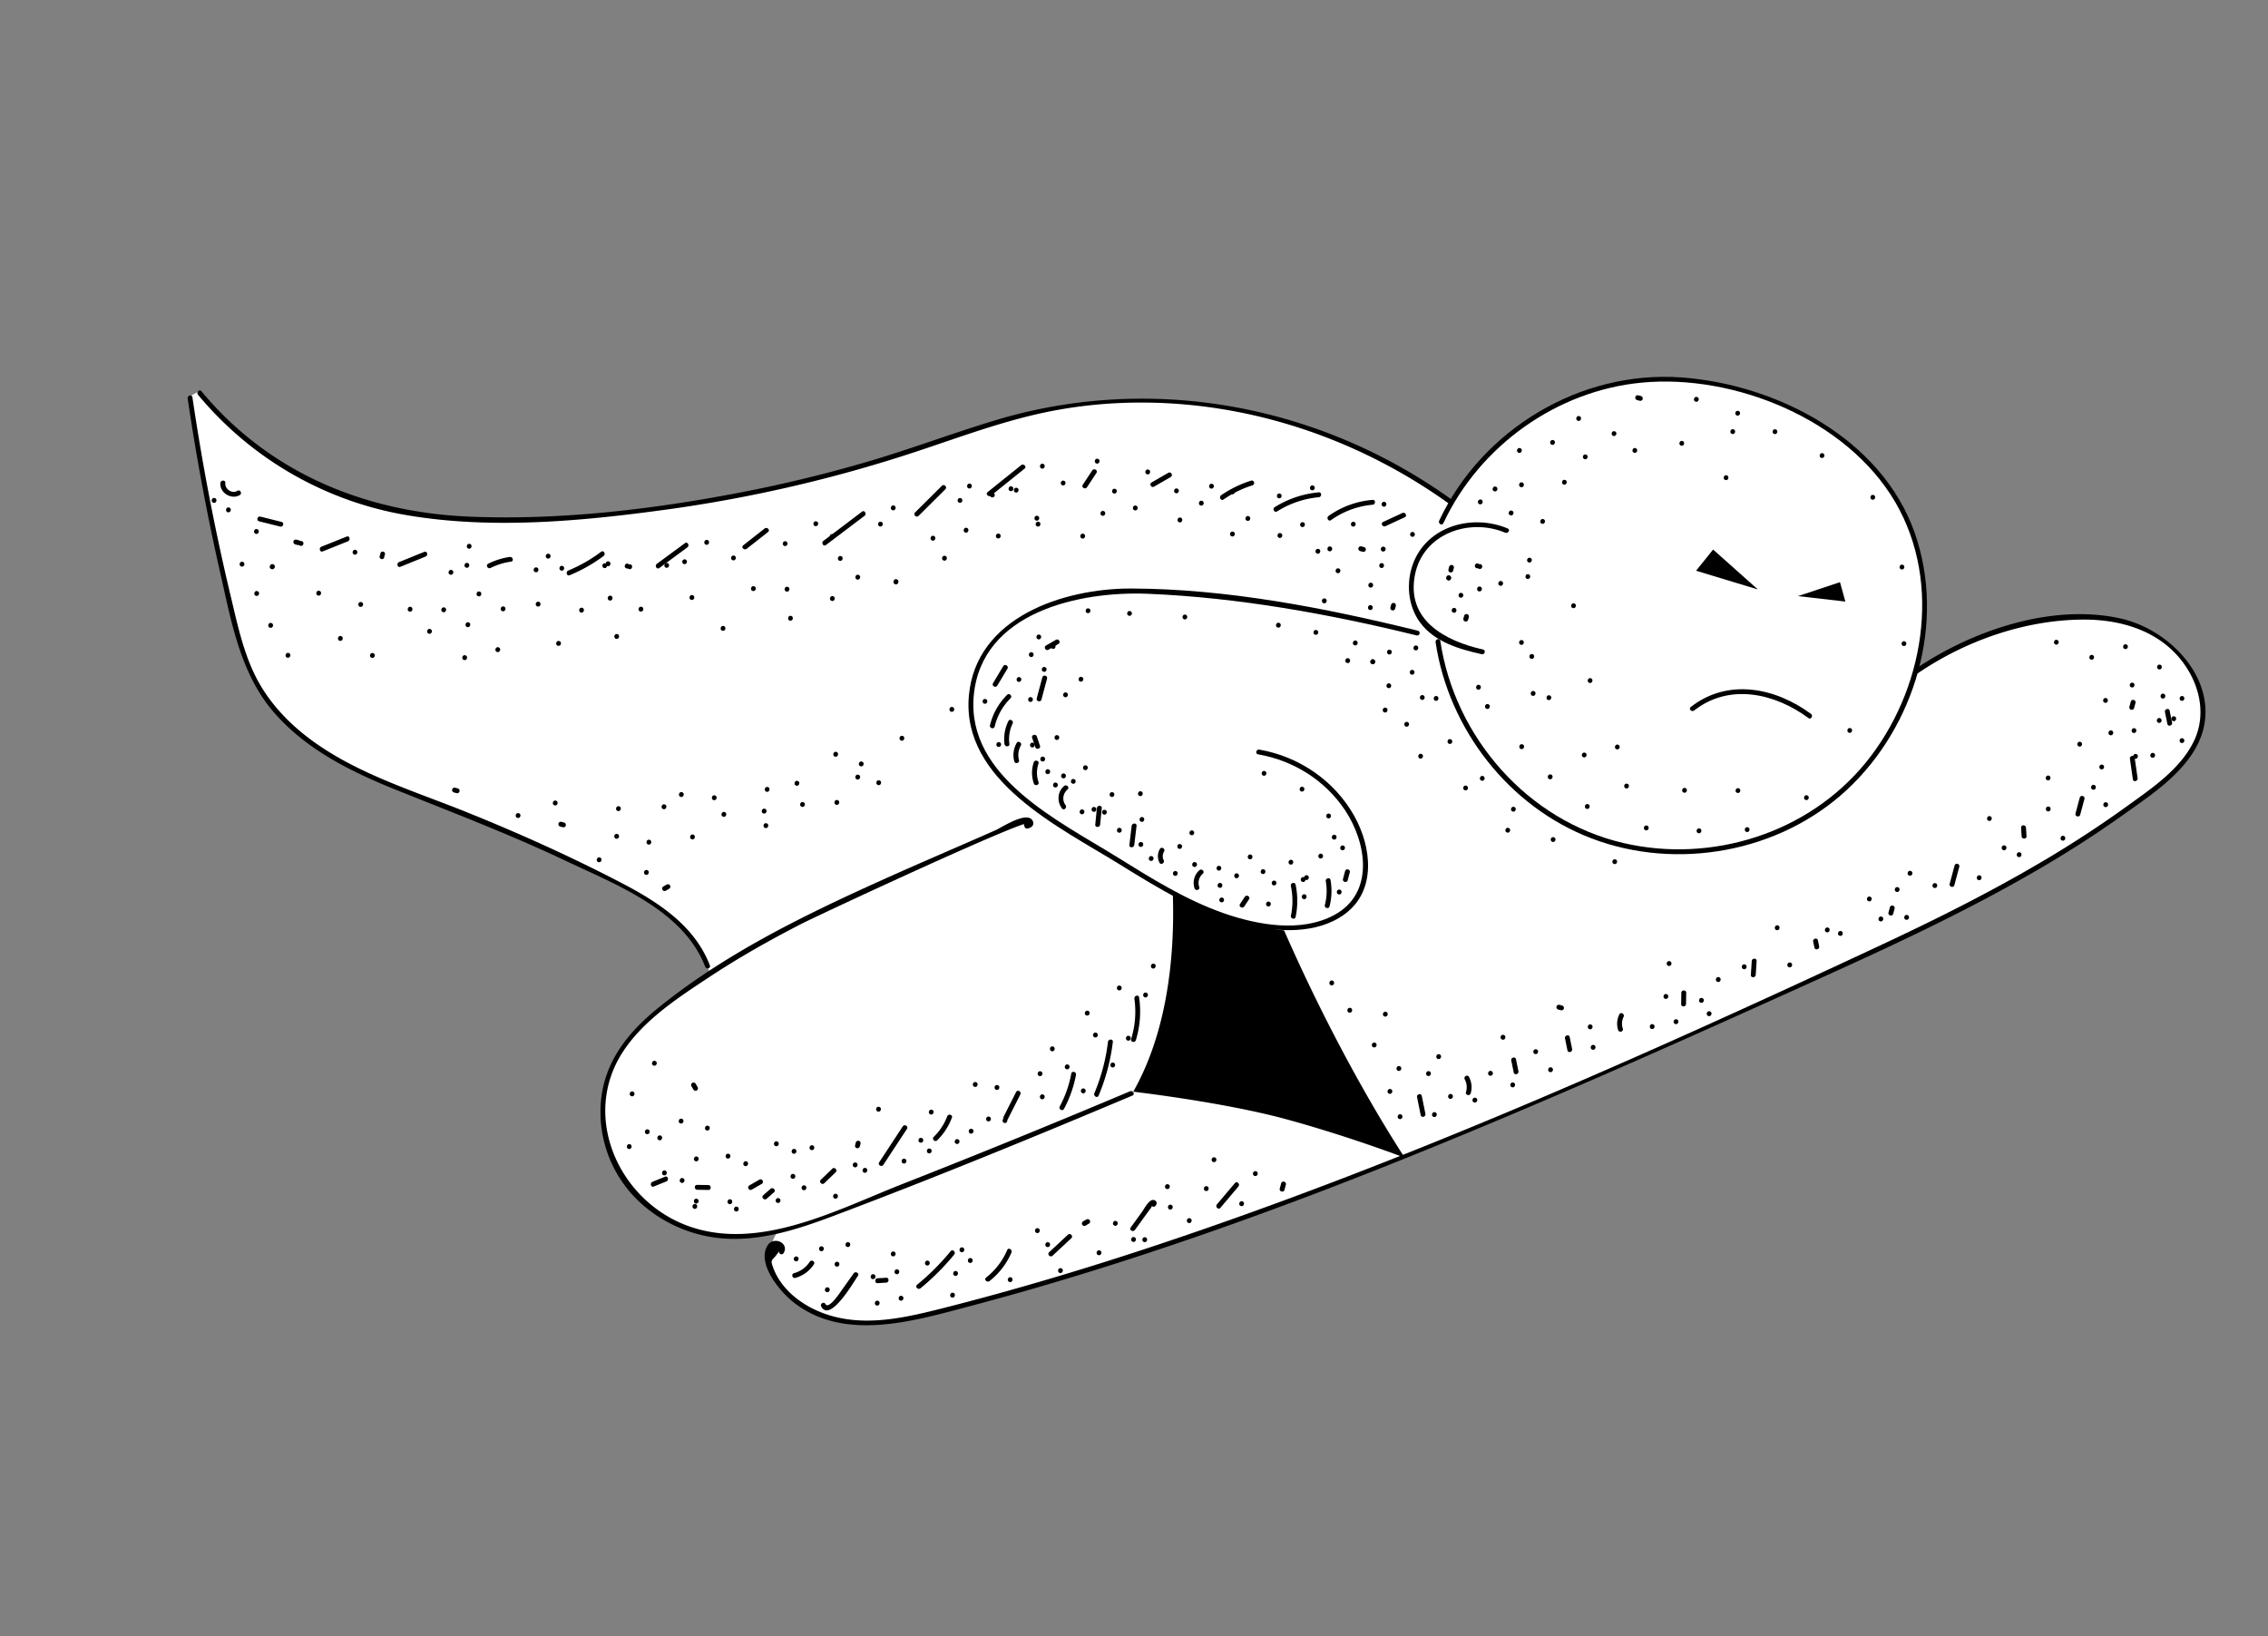<svg width="165" height="119" fill="none" xmlns="http://www.w3.org/2000/svg"><rect width="100%" height="100%" fill="#808080" stroke="none"/><path d="M50.53 89.497s2.026.563 3.128.43c1.104-.132 2.984-.404 2.984-.404s-.167.188-.298.464c0 0-.587 1.104-.368 2.097.22.991 1.442 2.524 3.138 3.368 1.697.843 4.65.994 6.165.7 1.516-.293 15.305-4.195 15.305-4.195l10.228-3.438 9.132-3.556 9.12-3.656 8.242-3.503 9.498-4.274 11.45-5.249 8.803-4.5 7.295-4.534s3.29-2.42 3.792-2.985c.501-.566 1.914-2.07 2.057-3.47.143-1.4.066-3.15-1.275-4.81-1.342-1.661-3.43-2.57-4.814-2.844-1.385-.273-3.081-.397-5.499-.074-2.417.323-5.243 1.587-5.243 1.587l-4.143 2.27s.85-2.084.801-5.382c-.048-3.298-1.469-6.337-2.483-7.913-1.016-1.573-3.758-4.387-6.683-5.657-2.925-1.27-3.244-1.376-5.561-1.938-2.317-.562-6.499-.538-8.421.035-1.922.574-4.303 1.626-5.208 2.257-.905.63-2.883 1.986-4.458 3.876-1.575 1.889-1.652 2.47-1.652 2.47l-.996-.849s-4.973-3.257-8.761-4.456c-3.79-1.201-6.917-1.853-8.787-2.031-1.87-.179-6.221-.398-9.104.102-2.883.497-6.02 1.436-8.388 2.255-2.367.821-6.37 2.312-10.439 3.186-4.07.873-9.166 1.885-11.574 2.164-2.409.28-8.551.967-11.764.799-3.213-.17-6.575-.375-9.684-1.44-3.11-1.066-5.748-2.512-7.297-3.712-1.55-1.2-4.258-4.247-4.258-4.247l-.703.388 2.212 12.263 1.456 5.932s1.446 4.17 3.708 5.896c2.262 1.728 4.351 2.895 6.073 3.645 1.721.75 9.925 3.973 13.522 5.739a391.877 391.877 0 005.502 2.66s2.917 1.729 3.959 3.182c1.04 1.455 1.429 2.682 1.429 2.682s-1.9 1.027-3.988 2.87c-2.088 1.841-2.308 2.424-3.23 4.111-.92 1.689-.728 4.462-.093 6.144.636 1.682 2.46 3.765 4.058 4.62 1.592.859 2.114.925 2.114.925z" fill="#fff"/><path d="M109.69 38.441c-2.714-1.145-6.187-.078-7.017 2.958-.357 1.303-.169 2.785.644 3.885 1.046 1.418 2.845 1.934 4.483 2.302.221.05.315-.292.092-.342-2.751-.617-5.606-2.128-4.95-5.445.591-2.982 3.95-4.154 6.568-3.051.209.087.389-.22.18-.307z" fill="#000"/><path d="M105.006 38.057c2.625-5.615 8.232-9.633 14.422-10.225 6.743-.646 14.916 2.672 18.436 8.66 3.497 5.954 2.094 13.81-2.143 18.997-4.185 5.123-11.21 7.323-17.618 5.83-6.968-1.624-12.273-7.686-13.32-14.707-.033-.224-.376-.13-.343.094.945 6.331 5.338 11.992 11.353 14.28 6.22 2.367 13.664 1.013 18.555-3.522 4.982-4.619 7.229-12.2 4.953-18.695-2.409-6.876-10.065-10.816-16.988-11.316-7.341-.528-14.505 3.78-17.613 10.424-.094.205.209.386.306.18z" fill="#000"/><path d="M131.75 51.925c-2.596-1.916-6.052-2.608-8.748-.498-.18.14.071.391.25.253 2.569-2.012 5.876-1.253 8.32.552.182.134.36-.173.178-.307zm-28.594-6.048c-6.74-1.657-13.902-3.055-20.869-3.07-4.871-.011-11.304 2.061-11.802 7.818-.533 6.177 6.622 9.552 10.956 12.237 2.868 1.776 5.832 3.603 9.15 4.394 2.322.554 5.198.728 7.233-.76 2.338-1.707 1.965-4.879.706-7.136-1.436-2.574-4.025-4.339-6.915-4.835-.223-.037-.317.305-.092.343 2.565.44 4.876 1.883 6.328 4.06 1.584 2.377 2.161 6.039-.781 7.626-2.425 1.309-5.586.728-8.051-.132-2.782-.973-5.299-2.563-7.79-4.108-4.161-2.583-10.91-5.797-10.389-11.692.54-6.112 7.723-7.636 12.666-7.432 6.573.272 13.18 1.463 19.56 3.03.218.054.31-.289.09-.343z" fill="#000"/><path d="M139.527 48.97c3.469-2.355 7.711-3.856 11.933-3.903 2.48-.028 5.046.62 6.805 2.464 1.588 1.666 2.384 4.156 1.367 6.327-.982 2.095-3.153 3.524-4.964 4.834a78.761 78.761 0 01-5.835 3.818c-3.948 2.349-8.067 4.4-12.226 6.34-17.213 8.037-34.71 15.828-52.753 21.814-4.98 1.652-10.013 3.155-15.1 4.449-2.548.647-5.298 1.322-7.917.691-1.08-.26-2.109-.729-2.973-1.43a5.46 5.46 0 01-1.205-1.333 4.586 4.586 0 01-.394-.793c-.287-.757-.065-.453.435-1.278-.119.196.188.376.306.18.448-.74-.745-1.288-1.183-.53-.761 1.315.913 3.302 1.838 4.05 3.693 2.975 8.785 1.426 12.88.344 10.86-2.87 21.46-6.638 31.873-10.831 10.287-4.142 20.41-8.677 30.51-13.252 5.022-2.274 10.025-4.617 14.807-7.367a80.861 80.861 0 006.769-4.318c1.805-1.29 3.867-2.64 5.071-4.55 2.663-4.223-1.161-8.821-5.372-9.727-4.993-1.074-10.74.901-14.853 3.693-.184.13-.009.435.181.308z" fill="#000"/><path d="M82.21 79.378a711.839 711.839 0 01-16.566 6.747c-4.737 1.859-10.404 4.919-15.572 3.052-5.057-1.827-7.839-7.987-4.733-12.705 1.505-2.285 3.985-3.898 6.229-5.38 2.154-1.424 4.406-2.697 6.7-3.875 1.373-.706 16.397-7.692 16.551-7.327-.088-.21-.393-.03-.307.177.017.038.031.076.048.113.031.077.129.095.2.083.317-.057.55-.31.334-.615-.453-.638-2.243.548-2.64.726-2.877 1.271-5.773 2.5-8.64 3.797-5.614 2.541-11.306 5.345-16.097 9.279-2.063 1.692-3.684 3.763-3.981 6.486a8.947 8.947 0 002.086 6.755c1.58 1.842 3.883 3.036 6.284 3.34 2.955.373 5.865-.584 8.592-1.612 7.291-2.747 14.51-5.705 21.69-8.732.21-.09.03-.397-.177-.309z" fill="#000"/><path d="M102.194 84.21c-3.267-5.063-6.357-11.02-8.777-16.539 0 0-1.202-.078-3.675-.843-2.474-.765-4.418-1.815-4.418-1.815.163 4.833-.49 10.19-2.879 14.394 0 0 6.585.757 11.199 2.022 4.614 1.266 8.55 2.78 8.55 2.78zm3.476-47.827c-9.614-6.94-21.895-9.25-33.279-5.808-3.172.96-6.273 2.135-9.456 3.06-2.992.869-6.023 1.6-9.084 2.189-6.427 1.237-13.122 2.024-19.676 1.755-7.602-.31-14.6-3.186-19.519-9.12-.146-.175-.396.076-.253.251a25.202 25.202 0 0015.272 8.776c6.16 1.034 12.67.42 18.82-.422A102.328 102.328 0 0067.1 32.702c3.13-1.048 6.241-2.198 9.495-2.82 3.104-.595 6.293-.738 9.444-.476 7.01.585 13.756 3.175 19.45 7.284.185.132.362-.175.18-.307zm-92.016-7.397a167.97 167.97 0 002.37 12.689c.802 3.524 1.45 7.293 3.88 10.114 2.354 2.734 5.657 4.355 8.95 5.678 4.13 1.657 8.268 3.235 12.294 5.143 3.672 1.74 8.582 3.599 10.155 7.709.08.21.422.12.343-.094-1.105-2.887-3.735-4.592-6.365-5.967-3.678-1.922-7.478-3.632-11.326-5.182-3.837-1.547-7.927-2.765-11.3-5.244-1.666-1.227-3.127-2.768-4.059-4.63-.917-1.827-1.342-3.881-1.816-5.857a167.624 167.624 0 01-2.782-14.455c-.036-.222-.377-.128-.344.096zm68.875 43.656a6.675 6.675 0 01-.237 2.93c-.069.219.274.308.342.092a7.103 7.103 0 00.238-3.116c-.032-.227-.374-.13-.343.094zm-1.923 3.141a13.916 13.916 0 01-.99 3.734c-.088.206.218.389.306.18a14.443 14.443 0 001.039-3.914c.029-.227-.327-.222-.355 0zm-2.668 2.308a8.308 8.308 0 01-.838 2.388c-.108.201.199.381.306.18a8.635 8.635 0 00.874-2.476c.043-.223-.299-.317-.342-.092zm-4.013 1.339c-.305.599-.608 1.2-.912 1.798-.104.203.203.382.306.18.305-.598.608-1.2.912-1.798.102-.205-.203-.384-.306-.18zM68.91 81.2a4.072 4.072 0 01-.979 1.492c-.162.16.086.412.25.253a4.497 4.497 0 001.072-1.653c.08-.213-.264-.303-.342-.092zm-3.233.731l-1.718 2.615c-.125.191.18.368.306.18.574-.872 1.145-1.744 1.719-2.615.124-.191-.183-.37-.307-.18zm-5.13 3.079l-.829.803c-.165.16.086.41.25.253l.83-.802c.162-.16-.088-.413-.25-.253zm-5.305.795l-.726.42c-.197.113-.02.42.177.306l.726-.42c.2-.115.023-.421-.177-.306zm-3.708.393l-.816-.013c-.229-.005-.226.35.002.355l.816.014c.227.002.224-.354-.002-.356zm-3.149-.608l-.916.37c-.209.084-.12.428.093.344l.917-.371c.209-.086.117-.429-.094-.343zm-2.653-2.02c.221.06.313-.283.091-.342-.219-.06-.31.283-.091.342zm47.475 2.502l-.102.38c-.06.222.283.314.342.093l.103-.382c.058-.219-.284-.31-.343-.091zm-3.362-.022l-1.31 1.55c-.147.174.1.427.25.254l1.31-1.552c.145-.174-.103-.426-.25-.253zm-6.049 1.68l.04.02c.07.034.159.033.216-.025.263-.279-.073-.587-.366-.371-.258.19-.441.57-.628.83-.267.365-.532.735-.799 1.1-.135.185.172.362.307.18.217-.298.434-.597.648-.894l.3-.414.15-.207a.507.507 0 00.14-.476l.215-.026-.041-.02c-.206-.102-.388.204-.182.303zm-6.105 2.08c-.456.423-.91.85-1.365 1.273-.167.156.082.406.25.253.456-.424.91-.85 1.366-1.273.164-.159-.084-.409-.25-.253zm-4.414 1.111a5.063 5.063 0 01-1.537 2.005c-.18.14.07.39.25.253a5.275 5.275 0 001.595-2.075c.086-.21-.218-.39-.308-.183zm-4.109.081a17.79 17.79 0 01-2.45 2.45c-.175.146.076.397.251.253a17.863 17.863 0 002.45-2.45c.142-.177-.108-.43-.25-.253zm-4.699 1.938l-.624.038c-.226.013-.226.367.002.355l.625-.038c.226-.015.226-.37-.003-.356zm-2.361-.32c-.275.389-.552.774-.827 1.163-.133.184-1 1.51-1.23 1.067-.105-.202-.412-.025-.307.177.645 1.234 2.42-1.876 2.67-2.227.132-.187-.175-.365-.306-.18zm-3.201-.84c-.27.412-.67.698-1.142.828-.22.061-.127.402.094.343a2.335 2.335 0 001.354-.99c.123-.196-.181-.373-.306-.182zm38.95-28.42l-.153.573c-.06.22.283.313.342.091l.153-.572c.06-.22-.283-.314-.342-.092zm-1.404.741a4.05 4.05 0 01-.068 1.731c-.056.22.285.314.342.092a4.49 4.49 0 00.069-1.917c-.043-.224-.384-.13-.343.094zm-2.54.339c.152.721.152 1.443.003 2.163-.045.223.297.317.342.092a5.71 5.71 0 00-.002-2.348c-.047-.223-.39-.13-.343.094zm-3.353.792l-.345.522c-.127.19.18.368.307.18l.345-.522c.125-.191-.182-.371-.306-.18zm-3.304-1.934c-.37.329-.508.844-.352 1.314.072.215.414.124.343-.094a.882.882 0 01.26-.967c.17-.153-.08-.406-.251-.253zm-2.873-1.546a1.037 1.037 0 00-.031.993c.099.205.405.028.306-.177a.674.674 0 01.031-.636c.115-.199-.192-.377-.306-.18zm-2.053-1.679l-.166 1.388c-.026.226.327.222.355-.002l.167-1.389c.026-.225-.327-.222-.356.003zm-2.53-1.29c-.04.4-.08.798-.118 1.199-.022.226.331.223.355-.003.039-.4.08-.798.118-1.199.022-.226-.334-.224-.355.003zm-2.384-1.612c-.492.411-.535 1.14-.15 1.638.14.18.391-.072.253-.25-.273-.352-.183-.86.147-1.135.177-.148-.074-.4-.25-.253zm-2.209-1.722a2.375 2.375 0 00.004 1.535c.072.215.415.123.344-.094-.154-.45-.153-.9-.004-1.349.07-.216-.272-.308-.344-.092zm-1.246-1.403c-.23.413-.291.876-.171 1.334.058.22.399.126.343-.094a1.405 1.405 0 01.134-1.06c.11-.2-.196-.38-.306-.18zm-.6-1.596a2.954 2.954 0 00-.283 1.668c.029.223.383.224.356-.003a2.614 2.614 0 01.234-1.485c.098-.204-.207-.386-.307-.18zm-.091-1.91a4.658 4.658 0 00-1.247 2.212c-.054.22.288.314.343.091a4.28 4.28 0 011.151-2.052c.163-.161-.085-.411-.248-.252zm-.284-2.085c-.247.41-.495.824-.74 1.235-.118.196.189.376.307.18.247-.41.495-.823.74-1.235.116-.196-.191-.374-.307-.18zm30.108 31.353l.263 1.3c.046.223.386.131.343-.093-.086-.434-.176-.867-.263-1.3-.045-.223-.388-.132-.343.093zm3.468-1.302c.156.294.183.612.09.93-.063.22.279.312.343.091a1.578 1.578 0 00-.127-1.198c-.108-.2-.414-.023-.306.177zm3.386-1.365c.059.29.119.578.176.867.046.223.389.129.343-.094-.059-.29-.119-.577-.176-.866-.048-.224-.389-.13-.343.093zm3.907-1.611c.06.29.12.577.177.866.045.223.388.129.343-.094-.059-.29-.119-.577-.176-.866-.048-.223-.389-.129-.344.094zm3.957-1.75a1.509 1.509 0 00-.092 1.139c.069.217.412.125.343-.094a1.14 1.14 0 01.056-.865c.098-.204-.205-.386-.307-.18zm4.507-1.564l-.014.816c-.005.228.351.226.356-.003l.013-.816c.002-.227-.353-.226-.355.003zm5.122-2.313l-.064 1.007c-.015.228.341.226.355-.002l.065-1.008c.014-.226-.339-.223-.356.002zm4.47-1.41l.092.433c.048.223.389.128.343-.094-.029-.145-.062-.288-.092-.433-.048-.221-.391-.13-.343.094zm5.581-2.499l-.102.381c-.059.221.283.313.343.092l.102-.381c.058-.22-.283-.314-.343-.092zm4.706-3.039l-.358 1.337c-.06.221.283.313.342.092l.358-1.337c.06-.222-.283-.314-.342-.092zm4.839-2.752l.038.625c.013.226.368.225.356-.003l-.038-.624c-.013-.226-.368-.226-.356.002zm4.266-2.181l-.307 1.146c-.06.221.283.313.342.092l.307-1.146c.059-.221-.283-.313-.342-.092zm3.652-2.822l.214 1.49c.033.225.374.13.344-.093-.073-.497-.142-.995-.215-1.49-.035-.225-.377-.129-.343.093zm2.547-3.41c.06.29.12.578.177.867.045.223.388.129.343-.094-.059-.29-.119-.577-.176-.867-.048-.223-.389-.128-.344.095zm-55.479-14.474c-.467.218-.935.432-1.402.65-.207.096-.029.4.177.306.467-.217.935-.432 1.402-.65.209-.095.029-.4-.177-.306z" fill="#000"/><path d="M99.86 36.36a6.446 6.446 0 00-3.204 1.167c-.184.131-.01.437.177.306a6.145 6.145 0 013.03-1.12c.225-.018.225-.373-.003-.353zm-3.918-.548a7.272 7.272 0 00-3.208 1.08c-.194.121-.017.428.177.306a6.933 6.933 0 013.034-1.033c.225-.02.225-.375-.003-.353zm-4.919-.852c-.78.244-1.51.599-2.185 1.064-.186.129-.012.437.177.306a7.815 7.815 0 012.1-1.027c.219-.068.127-.41-.092-.342zm-6.03-.568c-.406.233-.808.466-1.213.7-.197.113-.02.42.177.306l1.213-.7c.197-.116.02-.422-.177-.306zm-5.531-.174c-.23.347-.46.696-.688 1.044-.127.19.18.368.306.18l.689-1.044c.124-.191-.183-.369-.307-.18zm-5.96 1.502c.222.06.314-.283.092-.342-.219-.059-.313.283-.092.343zm.787-1.885l-2.438 1.96c-.177.142.073.393.25.252l2.438-1.959c.178-.143-.073-.394-.25-.253zm-5.764 1.501l-1.95 1.936c-.163.161.088.412.25.253l1.95-1.936c.164-.162-.087-.413-.25-.253zm-5.809 1.88c-.935.708-1.871 1.416-2.81 2.123-.18.136-.003.445.178.307.936-.708 1.871-1.416 2.81-2.123.18-.138.006-.444-.178-.307zm-7.09 1.229c-.517.406-1.037.813-1.555 1.222-.18.14.072.39.25.253.518-.407 1.038-.813 1.556-1.223.18-.142-.071-.393-.25-.252zm-5.796 1.064c-.679.5-1.358 1-2.04 1.5-.183.135-.006.441.177.307l2.04-1.5c.184-.135.01-.444-.176-.307zm-6.096.624a10.907 10.907 0 01-2.388 1.365c-.21.086-.118.429.094.344a11.316 11.316 0 002.474-1.402c.178-.135.001-.444-.18-.307zm-6.649.378c-.55.08-1.073.246-1.57.494-.204.102-.027.409.177.307a4.795 4.795 0 011.488-.46c.224-.033.13-.374-.095-.34zm-6.219-.37c-.611.247-1.221.497-1.833.744-.208.084-.117.428.094.343.612-.247 1.222-.497 1.834-.744.208-.086.117-.43-.095-.343zM25.22 39.03l-1.835.735c-.209.084-.12.428.094.343l1.836-.735c.208-.086.117-.429-.094-.344zm-4.74-1.07l-1.535-.382c-.22-.054-.315.287-.092.342l1.536.382c.22.054.312-.288.092-.342zm-3.21-2.26c-.394.24-.926-.128-.878-.575.024-.226-.329-.222-.355.003-.079.715.806 1.246 1.41.88.196-.12.02-.426-.177-.307zm106.289 24.902c.222.06.313-.283.092-.342-.221-.06-.313.283-.092.342zm-3.835-.21c.222.059.313-.283.092-.343-.221-.059-.313.283-.092.343zm-4.293-1.559c.221.06.313-.283.092-.343-.219-.058-.311.284-.092.343zm-2.697-2.156c.221.059.313-.283.091-.343-.221-.059-.313.283-.091.343zm-2.074-2.195c.222.06.314-.283.092-.342-.221-.06-.313.283-.092.342zm-2.494-2.921c.221.06.313-.283.091-.342-.221-.06-.313.283-.091.342zm-.65-1.401c.222.059.313-.284.092-.343-.219-.059-.311.284-.092.342zm3.976.45c.222.06.313-.282.092-.341-.221-.06-.313.283-.092.342zm-3.844-13.932c.221.06.313-.283.092-.342-.219-.059-.313.283-.092.342zm1.071-.941c.222.06.314-.282.092-.342-.219-.059-.313.283-.092.342zm1.775-2.799c.222.06.313-.283.092-.342-.221-.06-.313.283-.092.342zm4.31-2.328c.222.06.313-.283.092-.343-.221-.059-.313.284-.092.343zm4.578-1.802l-.192-.051c-.089-.024-.197.03-.217.125a.18.18 0 00.125.217l.192.052c.089.023.196-.03.217-.126.02-.095-.03-.191-.125-.217zm3.984.41c.222.06.313-.283.092-.342-.219-.06-.311.283-.092.342zm-10.462 3.135c.221.06.313-.283.092-.342-.222-.06-.313.283-.092.342zm-2.259 3.081c.221.06.313-.283.092-.342-.222-.06-.313.283-.092.342zm-.755 2.051c.221.059.313-.283.092-.343-.222-.059-.313.283-.092.343zm-3.372 7.309l-.052.192c-.024.09.031.197.126.217a.18.18 0 00.217-.125l.051-.192c.024-.089-.031-.196-.125-.217a.18.18 0 00-.217.125zm1.072-1.782c.221.06.313-.283.091-.342-.221-.06-.313.283-.091.342zm.026-1.632c.221.06.313-.282.092-.342-.219-.058-.311.284-.092.343z" fill="#000"/><path d="M107.427 41.33c.221.06.313-.283.091-.342-.221-.06-.313.283-.091.342zm-2-.106l-.051.192c-.024.09.03.197.125.217a.18.18 0 00.217-.125l.051-.192c.024-.089-.03-.196-.125-.217a.182.182 0 00-.217.126zm-.08.982c.222.06.314-.283.092-.342-.219-.059-.311.283-.092.342z" fill="#000"/><path d="M105.347 42.206c.222.06.314-.283.092-.342-.219-.059-.311.283-.092.342zm.892 1.264c.221.06.313-.283.092-.342-.222-.06-.313.283-.092.342zm-.498 1.094c.221.06.313-.283.091-.342-.221-.06-.313.283-.091.342zm3.391-1.958c.221.06.313-.283.091-.342-.221-.06-.313.283-.091.342zm17.931 17.91c.221.06.313-.283.092-.342-.222-.06-.313.283-.092.342zm4.309-2.326c.221.06.313-.283.092-.342-.222-.06-.313.283-.092.342zm3.152-4.889c.221.06.313-.282.092-.342-.219-.059-.311.284-.092.342zm-16.236 4.045c.221.059.313-.283.091-.343-.219-.058-.313.283-.091.343zm-3.081-2.259c.221.059.313-.283.092-.343-.219-.058-.313.283-.092.343zm-2.569-4.169c.221.06.313-.283.092-.343-.219-.058-.313.283-.092.343zm-1.244-2.998c.221.06.313-.282.092-.342-.222-.059-.314.283-.092.343zm-.752-1.018c.221.06.313-.283.092-.342-.22-.059-.311.284-.092.342zm.464-4.792c.222.06.313-.282.092-.342-.219-.059-.311.284-.092.343zm.118-1.196c.221.06.313-.283.092-.342-.222-.06-.313.283-.092.342zm.957-2.815c.222.059.313-.283.092-.343-.219-.059-.311.284-.092.343zm1.584-2.851c.221.059.313-.283.091-.343-.219-.059-.31.284-.091.343zm11.761-.332c.221.06.313-.283.091-.342-.219-.059-.31.283-.091.342zm-6.636-1.981c.221.06.313-.283.091-.342-.219-.06-.313.283-.091.342zm3.416-.518c.221.06.313-.283.092-.342-.222-.06-.313.283-.092.342zm3.709-.851c.221.06.313-.283.091-.342-.221-.06-.313.283-.091.342zm3.071.004c.221.06.313-.283.091-.342-.221-.06-.313.283-.091.342zm-2.713-1.341c.221.06.313-.283.092-.342-.222-.06-.313.283-.092.342zm-8.997 1.481c.222.06.313-.283.092-.343-.221-.059-.313.284-.092.343zm-2.092 1.692c.221.06.313-.283.092-.342-.222-.06-.313.283-.092.342zm17.225-.095c.222.059.314-.283.092-.343-.219-.058-.311.284-.092.343zm3.692 3.036c.222.06.313-.283.092-.342-.219-.059-.311.284-.092.342zm2.124 5.074c.221.06.313-.282.091-.342-.221-.06-.313.283-.091.342zm.144 5.569c.221.06.313-.282.091-.342-.219-.058-.31.284-.091.343zm-12.078 10.689c.221.06.313-.283.092-.342-.222-.06-.313.283-.092.342zm-3.887-.019c.222.06.314-.283.092-.342-.219-.06-.311.283-.092.342zm-4.888-3.152c.221.06.313-.283.091-.342-.219-.059-.313.283-.091.342zm-1.981-4.83c.221.059.313-.283.092-.343-.222-.059-.313.283-.092.343zm-1.205-5.443c.221.06.313-.283.091-.342-.219-.059-.313.283-.091.342zm-11.715-5.189c.221.06.313-.283.091-.342-.221-.06-.313.283-.091.342zm-4.307-.742c.221.059.313-.283.092-.343-.22-.058-.313.283-.092.343zm-5.388-2.058c.222.06.314-.283.092-.342-.219-.06-.31.283-.091.342zm-3.4-.297c.221.06.313-.283.091-.343-.22-.059-.313.283-.091.343zm-4.076-.07c.221.06.313-.283.092-.342-.222-.06-.313.283-.092.342zm-4.511.022c.221.059.313-.283.091-.343-.22-.06-.313.283-.091.343zm-3.733-.592c.221.06.313-.283.091-.343-.219-.058-.313.283-.091.343zm-3.416.518c.22.059.313-.283.091-.343-.219-.058-.31.284-.091.343zm-1.732.355c.221.06.313-.283.092-.342-.222-.06-.314.283-.092.342zm-2.358.393c.221.06.313-.283.092-.342-.222-.06-.313.283-.092.342zm-5.787 1.725c.221.059.313-.283.092-.343-.22-.058-.313.283-.092.343zm-3.517.902c.222.059.313-.283.092-.343-.221-.059-.313.283-.092.343zm-3.416.517c.221.06.313-.283.092-.342-.222-.06-.313.283-.092.342zm-3.759 1.04c.221.06.313-.283.091-.342-.221-.06-.313.283-.091.342zm-3.557.275c.221.06.313-.283.092-.342-.22-.059-.311.284-.092.342zm-1.299.266c.221.06.313-.283.092-.342-.22-.059-.314.283-.092.342zm-4.511.022c.221.06.313-.283.091-.343-.219-.058-.31.284-.091.343zm-3.122.186c.221.059.313-.283.091-.343-.219-.059-.31.284-.091.343z" fill="#000"/><path d="M44.19 41.177c.222.06.314-.283.093-.342-.22-.059-.314.283-.092.342zm1.581.218c.221.06.313-.283.092-.342-.221-.06-.313.283-.092.342zm-6.818.223c.222.06.313-.283.092-.342-.221-.06-.313.283-.092.342zm-6.193.182c.221.06.313-.282.092-.342-.22-.058-.31.284-.092.343zm-5.017-1.138c.221.059.313-.283.092-.343-.222-.059-.313.283-.092.343zm-1.963-.323c.221.059.313-.283.091-.343-.219-.058-.31.284-.091.343zm-4.023-1.034a135.94 135.94 0 01-.192-.052c-.089-.024-.196.03-.217.126-.02.094.03.19.125.217l.192.05c.09.025.197-.03.217-.124.02-.095-.03-.192-.125-.217zm-3.147-.477c.22.06.313-.283.091-.342-.221-.06-.313.283-.092.342zm-2.038-1.57c.222.059.313-.284.092-.343-.22-.059-.313.283-.092.343zm-1.043-.688c.221.059.313-.284.091-.343-.221-.06-.313.283-.091.343zm85.057 3.541c.222.06.314-.283.092-.342-.221-.06-.313.283-.092.342zm-9.846-2.228c.22.06.312-.283.09-.342-.22-.06-.312.283-.09.342zm-10.551-.371c.221.06.313-.283.092-.342-.22-.059-.311.283-.092.342zm-4.803.352c.222.06.313-.283.092-.342-.221-.06-.313.283-.092.342zm-7.559 1.456c.222.059.313-.284.092-.343-.22-.059-.31.284-.092.342zm-6.741 1.47c.221.06.313-.283.092-.342-.22-.059-.313.283-.092.342zm-3.875 2.238c.222.059.313-.283.092-.343-.221-.06-.313.283-.092.343zm-6.92.603c.222.06.313-.283.092-.342-.221-.06-.313.283-.092.342zm-8.029.921c.221.06.313-.283.091-.343-.219-.058-.31.284-.091.343zm-5.708-.096c.221.06.313-.283.092-.342-.22-.06-.311.283-.092.342zm-4.319.07c.222.06.313-.283.092-.342-.22-.059-.313.283-.092.343zm-6.039-.39c.221.06.313-.283.091-.342-.219-.059-.31.283-.091.342zm-3.056-.819c.221.06.313-.283.091-.342-.22-.06-.313.283-.091.342zm-3.375-1.927c.221.06.313-.283.091-.342-.219-.059-.31.284-.091.342z" fill="#000"/><path d="M19.765 41.39c.221.06.313-.283.091-.342-.219-.059-.31.284-.091.342zm81.442 2.595l-.052.192c-.023.089.031.197.126.217a.18.18 0 00.217-.125l.051-.192c.024-.089-.03-.197-.125-.217-.095-.02-.192.03-.217.125zm-.738-2.678c.221.06.313-.283.092-.342-.219-.059-.311.284-.092.342zm-.819 3.058c.22.06.313-.283.091-.342-.219-.059-.31.284-.091.342zm-2.355-2.678c.221.06.313-.283.092-.342-.22-.059-.311.284-.092.342zm-1.462-1.417c.221.06.313-.282.091-.342-.22-.059-.313.283-.091.343zm-2.764-1.148c.221.059.313-.283.091-.343-.219-.058-.313.283-.091.343zm3.631.972c.22.06.313-.283.091-.342-.221-.06-.313.283-.092.342zm-1.987-1.762c.222.06.314-.283.092-.342-.219-.06-.313.283-.092.342zm-5.097.684c.222.06.313-.283.092-.343-.221-.059-.313.283-.092.343zm-3.822-1.024c.221.059.313-.283.091-.343-.219-.058-.31.284-.091.343zm1.557-1.222c.222.06.314-.283.092-.342-.221-.06-.313.283-.092.342zm-4.805.351c.222.06.313-.283.092-.342-.219-.059-.31.284-.092.342zm-3.823 2.046c.222.059.313-.283.092-.343-.221-.059-.313.283-.092.343zm-3.249-.871c.22.06.313-.283.091-.342-.219-.06-.31.283-.091.342zm-2.894.864c.222.059.314-.283.093-.343-.22-.058-.314.283-.092.343zm-2.344-.423c.221.06.313-.283.092-.343-.22-.058-.311.284-.092.343zm-1.568 2.038c.22.059.313-.283.091-.343-.221-.059-.313.283-.091.343zm-3.532 1.715c.221.059.313-.284.092-.343-.222-.06-.313.283-.092.343z" fill="#000"/><path d="M65.136 42.49c.221.059.313-.284.092-.343-.222-.06-.313.283-.092.343zm-2.776-.336c.22.06.312-.283.09-.342-.22-.06-.312.283-.09.342zm-1.85 1.554c.22.06.313-.283.091-.342-.221-.06-.313.283-.091.342zm-3.048 1.434c.221.059.313-.283.091-.343-.219-.058-.31.284-.091.343zm-4.906.735c.222.06.313-.283.092-.342-.221-.06-.313.283-.092.342zm2.208-2.891c.222.059.313-.283.092-.343-.221-.059-.313.283-.092.343zm-8.181 1.494c.222.059.314-.283.092-.343-.221-.06-.313.283-.092.343zm-2.243-.804c.222.06.314-.283.092-.343-.221-.059-.313.284-.091.343zm-5.236.438c.221.06.313-.283.092-.342-.222-.06-.314.283-.092.342zm1.487 2.856c.221.06.313-.282.092-.341-.222-.06-.313.282-.092.342zm-6.831 1.037c.222.06.314-.283.092-.342-.221-.06-.313.283-.091.342zm-6.714-.16c.22.06.313-.283.091-.342-.221-.06-.313.283-.091.342zm-6.142-.01c.221.06.313-.283.092-.342-.22-.058-.311.284-.092.343zm16.741 11.655c.22.06.313-.283.091-.342-.219-.059-.31.284-.091.342zm7.301-.502c.22.06.313-.283.091-.342-.219-.059-.31.284-.091.342zm3.314-.136c.221.059.313-.283.092-.343-.22-.058-.314.283-.092.343zm3.656-.657c.222.06.313-.283.092-.342-.22-.06-.31.283-.092.342zm6.015-1.052c.222.06.314-.283.092-.342-.219-.059-.31.283-.092.342zm-16.894 2.684l-.191-.051c-.09-.024-.197.03-.217.125-.02.095.029.191.125.217l.192.051c.089.024.196-.03.217-.125a.18.18 0 00-.126-.217zm3.78 1.174c.221.06.313-.283.092-.342-.221-.06-.313.283-.092.342zm2.344.425c.222.06.313-.283.092-.342-.221-.06-.313.283-.092.342zm5.456-2.021c.221.06.313-.283.092-.342-.222-.06-.314.283-.092.342zm5.721-.72c.22.06.313-.283.091-.342-.219-.059-.31.284-.091.342zm4.017-1.993c.221.06.313-.283.092-.342-.222-.06-.314.283-.092.342zM43.54 62.709c.222.059.314-.284.093-.343-.22-.059-.314.283-.092.343zm3.44.921c.221.06.313-.283.092-.342-.22-.059-.313.283-.092.342zm3.353-2.582c.221.06.313-.283.092-.342-.22-.059-.311.283-.092.342zm5.34-.822c.22.06.313-.283.091-.342-.219-.059-.31.283-.091.342zm5.163-1.689c.221.06.313-.283.092-.342-.222-.06-.313.283-.092.342zm3.046-1.434c.22.06.313-.283.091-.342-.219-.059-.31.283-.091.342zm-1.271-1.365c.221.06.313-.283.092-.343-.222-.059-.313.283-.092.343zm2.956-1.869c.222.06.314-.283.092-.342-.219-.06-.31.283-.092.342zm3.635-2.099c.221.06.313-.283.092-.342-.22-.058-.313.283-.092.343zM48.438 64.787l.244-.14c.08-.048.116-.163.064-.243-.052-.08-.155-.115-.242-.064l-.242.14c-.082.047-.117.162-.065.242a.178.178 0 00.241.065zm7.109-5.617c.222.06.313-.283.092-.343-.222-.059-.313.284-.092.343zm-22.242-1.821l-.192-.052c-.089-.024-.196.03-.217.126a.18.18 0 00.126.216l.191.052c.09.024.197-.03.217-.125.02-.095-.03-.192-.125-.217zm7.043 1.229c.221.06.313-.283.091-.343-.221-.059-.313.284-.091.343zm9.175-.614c.221.06.313-.283.092-.342-.222-.06-.313.283-.092.342zm6.242-.374c.221.059.313-.284.092-.343-.22-.059-.31.284-.092.342zm4.985-2.556c.221.06.313-.283.092-.343-.22-.058-.311.284-.092.343zm-41.104-9.375c.221.059.313-.283.092-.343-.222-.06-.314.283-.092.343zm11.555.435c.222.059.313-.283.092-.343-.221-.059-.313.283-.092.343zm4.969 1.331c.22.06.313-.283.091-.342-.221-.06-.313.283-.092.342zm8.651-.959c.221.059.313-.283.092-.343-.22-.058-.311.284-.092.343zm-15.033-1.981c.221.06.313-.283.092-.342-.22-.06-.31.283-.092.342zm-5.072 2.124c.221.059.313-.283.092-.343-.221-.059-.313.283-.092.343zm-6.087-3.27c.221.06.313-.283.091-.342-.219-.06-.313.283-.091.342zm-1.069-2.13c.222.059.314-.284.092-.343-.219-.059-.31.284-.091.343zm16.432 4.402c.221.06.313-.283.092-.342-.22-.059-.311.284-.092.342zm.805-2.24c.222.06.314-.283.092-.342-.219-.059-.313.283-.092.342zm-.876-2.079c.222.06.313-.283.092-.342-.221-.06-.313.283-.092.342zm65.315-1.499a135.94 135.94 0 00-.192-.051c-.089-.024-.196.03-.217.125-.02.095.03.191.125.217l.192.051c.09.024.197-.03.217-.125a.177.177 0 00-.125-.217zm.442 2.941c.222.06.313-.283.092-.342-.221-.06-.313.283-.092.342zM96.3 43.876c.221.06.313-.283.092-.342-.222-.06-.313.283-.092.342zm4.341-7.026c.221.06.313-.282.091-.342-.221-.06-.313.283-.091.342zm-5.211-1.193c.221.06.313-.283.092-.342-.22-.059-.313.283-.092.342zm-7.34-.122c.222.06.314-.283.093-.342-.22-.059-.311.283-.092.342zm-4.635-1.037c.221.06.313-.283.091-.342-.22-.06-.313.283-.091.342zm-3.682-.783c.222.06.313-.283.092-.343-.22-.058-.31.284-.092.343zm-3.987.365c.222.059.313-.283.092-.343-.221-.059-.313.283-.092.343zm-5.303 1.445c.221.06.313-.283.091-.342-.219-.059-.31.284-.091.342zm-5.545 1.587c.221.06.313-.283.092-.343-.22-.058-.311.284-.092.343zm-5.634 1.154c.221.059.313-.283.092-.343-.22-.058-.311.284-.092.343zm-7.938 1.354c.222.059.313-.284.092-.343-.221-.06-.313.283-.092.342zm-5.786 1.724c.22.06.313-.283.091-.342-.219-.06-.313.283-.092.342zm-5.746-.72c.221.06.313-.283.091-.343-.219-.058-.313.284-.091.343zm-5.746-.72c.221.059.313-.283.092-.343-.22-.058-.311.284-.092.343zm-6.294.566c.222.06.313-.283.092-.342-.221-.06-.313.283-.092.342zm-5.937-.772c.221.06.313-.283.092-.342-.22-.059-.314.283-.092.342zm61.437 32.845c.221.06.313-.283.091-.342-.219-.059-.31.284-.091.342zm-1.251 3.146c.221.059.313-.283.091-.343-.221-.06-.313.283-.091.343zm-1.137 1.948c.222.06.314-.283.092-.342-.221-.06-.313.283-.092.342zm-1.259-2.182c.221.06.313-.283.092-.342-.22-.059-.314.283-.092.342zm-.883 4.063c.221.06.313-.283.091-.342-.22-.06-.313.283-.091.342zm-1.171-1.746c.221.059.313-.284.092-.343-.22-.058-.313.283-.092.343zm-1.812 2.178c.222.059.313-.283.092-.343-.221-.059-.313.283-.092.343zm-.163-1.683c.222.06.314-.283.092-.342-.221-.06-.313.283-.092.342zm-2.552 3.411c.221.06.313-.283.091-.343-.22-.059-.313.283-.091.343zm-1.197-.116c.221.06.313-.283.091-.342-.22-.06-.313.283-.091.342zm-1.263.89c.22.06.313-.283.091-.342-.221-.06-.313.283-.091.342zm-1.021.751c.221.06.313-.283.092-.342-.22-.059-.314.283-.092.342zm-2.637-.093c.222.06.314-.282.092-.341-.221-.06-.313.283-.092.342zm.612.778c.22.06.313-.282.091-.342-.221-.06-.313.283-.091.342zm-1.837.739c.221.059.313-.283.091-.343-.22-.059-.313.283-.091.343zm-2.843.671c.22.06.313-.283.091-.342-.219-.059-.31.283-.092.342zm-.711-.396c.22.06.313-.283.091-.342-.221-.06-.313.283-.091.342zm-1.43 2.278c.221.06.313-.283.091-.342-.221-.06-.313.283-.091.342zm-2.294-.614c.221.059.313-.283.092-.343-.221-.059-.313.283-.092.343zm-1.887.927c.221.06.313-.283.092-.342-.22-.059-.311.284-.092.342zm-.498-1.023c-.18.157-.358.312-.535.47-.173.152.078.402.25.253.18-.158.358-.313.535-.47.172-.15-.079-.403-.25-.254zm-2.535 1.644c.221.06.313-.283.092-.343-.22-.058-.313.284-.092.343zm-.471-.534c.221.058.313-.284.092-.343-.221-.06-.313.283-.092.342zm-2.55.341c.222.06.314-.283.092-.342-.219-.06-.31.283-.092.342zm-.927-1.887c.221.059.313-.283.092-.343-.22-.058-.311.284-.092.343zm1.03 1.504c.221.059.313-.283.092-.343-.22-.058-.31.284-.092.343zm-2.317-2.054c.222.059.314-.283.093-.343-.22-.058-.311.284-.092.343zm-.338-2.55c.22.06.313-.282.091-.342-.221-.06-.313.283-.091.343zm1.554-1.219c.222.059.313-.283.092-.343-.221-.059-.313.283-.092.343zm1.104 2.751c.222.06.314-.283.093-.342-.22-.059-.311.284-.092.342zm-3.564-1.977c.221.06.313-.283.092-.342-.22-.06-.313.283-.092.342zm-1.104-2.754c.221.06.313-.283.092-.342-.221-.06-.313.283-.092.342zm1.62-2.227c.22.059.313-.283.091-.343-.219-.058-.313.283-.091.343zm5.355 6.757c.222.06.313-.283.092-.342-.219-.059-.31.283-.092.342zm6.103-.615c.222.06.314-.283.093-.342-.22-.059-.311.283-.092.342zm3.532-.262l.051-.192c.024-.089-.03-.196-.125-.217a.18.18 0 00-.217.126l-.051.191c-.024.09.03.197.125.217.093.02.191-.03.217-.125zm5.149-2.328c.221.06.313-.283.092-.343-.22-.058-.311.284-.092.343zm4.782-1.791c.222.06.313-.283.092-.342-.221-.06-.313.283-.092.342zm-1.58-.218c.221.06.313-.283.092-.342-.222-.06-.313.283-.092.342zm5.608-2.591c.222.059.313-.284.092-.343-.22-.059-.313.283-.092.342zm2.54-2.598c.222.06.314-.283.092-.342-.221-.06-.313.283-.092.342zm2.333-1.831c.221.06.313-.282.091-.342-.219-.058-.313.283-.091.343zm2.473-1.589c.221.059.313-.283.092-.343-.22-.059-.311.284-.092.343zM57.722 83.916c.221.06.313-.283.092-.342-.222-.06-.313.283-.092.342zm-.08 1.821c.222.059.313-.283.092-.343-.219-.058-.31.284-.092.343zm-3.439-.922c.222.06.313-.283.092-.342-.219-.059-.31.283-.092.342zm-2.787-2.588c.222.059.313-.284.092-.343-.219-.058-.313.283-.092.343zm12.358 12.73c.222.06.313-.283.092-.342-.221-.06-.313.283-.092.342zm5.478-.579c.221.059.313-.283.092-.343-.22-.058-.311.284-.092.343zm4.194-1.129c.221.06.313-.283.092-.343-.22-.058-.313.283-.092.343zm3.657-.659c.221.06.313-.283.092-.342-.22-.06-.311.283-.092.342zm5.317-2.262c.221.06.313-.283.092-.342-.222-.06-.314.283-.092.342zm.816.014c.221.059.313-.283.091-.343-.22-.059-.313.283-.091.343zm3.238-1.385c.22.059.313-.283.091-.343-.221-.06-.313.283-.091.343zm3.81-1.232c.221.06.313-.283.092-.343-.22-.058-.313.283-.092.343zm.997-2.189c.222.06.313-.283.092-.342-.221-.06-.313.283-.092.342zm-3.569 1.091c.22.06.313-.283.091-.342-.219-.059-.313.283-.091.342zm-2.614 1.347c.221.06.313-.283.092-.342-.22-.059-.313.283-.092.342zm-4.002 1.18c.221.06.313-.283.091-.342-.219-.059-.313.283-.091.342zm-4.921 1.549c.222.059.313-.284.092-.343-.219-.058-.31.284-.092.343zm-5.631 1.154c.221.06.313-.283.091-.342-.22-.06-.313.283-.091.342zm-1.072.941c.222.06.313-.283.092-.342-.221-.06-.313.283-.092.342zm-2.05-.755c.221.06.313-.283.091-.342-.22-.06-.313.283-.091.342zm-3.952.988c.222.06.314-.282.093-.342-.222-.06-.314.283-.092.343zm-2.623-.905c.221.059.313-.283.092-.343-.222-.059-.313.283-.092.343zm-1.133-1.123c.222.059.314-.283.092-.343-.221-.059-.313.283-.092.343zm.429 2.981c.222.06.313-.283.092-.342-.221-.06-.313.283-.092.342zm-2.264-2.245c.22.059.313-.283.091-.343-.221-.059-.313.283-.091.343zm7.627 2.863c.221.06.313-.283.092-.343-.22-.058-.311.284-.092.343zm-.301-1.925c.221.06.313-.283.091-.343-.221-.059-.313.284-.091.343zm14.703-1.383c.222.06.313-.283.092-.342-.221-.06-.313.283-.092.342zm-.933-2.148l.243-.14c.08-.047.117-.162.065-.242-.052-.08-.155-.115-.242-.065l-.243.14c-.081.047-.117.162-.065.242a.178.178 0 00.242.065zm5.908-2.663c.222.06.314-.283.092-.342-.221-.06-.313.283-.091.342zm3.392-1.958c.221.06.313-.283.091-.342-.219-.059-.313.283-.091.342zm-12.849 5.158c.222.059.313-.284.092-.343-.221-.06-.313.283-.092.343zm-5.493 1.394c.222.06.313-.283.092-.342-.221-.06-.313.283-.092.342zm-4.997.3c.222.06.313-.283.092-.342-.219-.059-.31.284-.092.342zm-3.298-.678c.221.059.313-.283.092-.343-.22-.058-.314.283-.092.343zm40.173-9.305c.221.06.313-.283.091-.342-.221-.06-.313.283-.091.342zm3.669-1.472c.222.059.313-.283.092-.343-.219-.058-.311.284-.092.343zm2.908-1.679c.222.059.313-.283.092-.343-.221-.06-.313.283-.092.343zm3.29-1.577c.221.059.313-.283.091-.343-.219-.058-.313.283-.091.343zm3.964-1.805c.221.06.313-.283.091-.342-.219-.059-.31.283-.091.342zm5.508-2.21c.222.06.313-.283.092-.342-.221-.06-.313.283-.092.342zm5.698-2.159c.221.06.313-.283.092-.342-.222-.06-.313.283-.092.342zm6.997-2.425c.222.06.313-.283.092-.342-.222-.06-.313.283-.092.342zm2.944-1.053c.221.059.313-.283.091-.343-.219-.058-.311.284-.091.343zm3.928-2.431c.222.06.313-.283.092-.342-.221-.06-.313.283-.092.342zm5.036-2.745c.221.06.313-.283.092-.342-.222-.06-.314.283-.092.342zm3.215-2.824c.221.059.313-.283.092-.343-.222-.059-.313.283-.092.343zm3.289-1.577c.221.06.313-.283.092-.343-.222-.059-.313.283-.092.343zm3.059-2.25c.221.059.313-.283.091-.343-.219-.059-.31.284-.091.343zm1.724-2.61c.221.059.313-.283.092-.343-.222-.06-.313.283-.092.343zm1.059-.127c.221.059.313-.284.092-.343-.222-.06-.313.283-.092.342zm-4.578 1.026c.222.059.313-.283.092-.343-.219-.058-.311.284-.092.343zm3.045 1.634c.222.06.313-.282.092-.341-.221-.06-.313.282-.092.342zm.743-4.306c.222.06.313-.283.092-.342-.219-.059-.311.284-.092.342zm-4.163 7.896c.222.06.314-.283.092-.343-.219-.058-.313.284-.092.343zm-3.112 2.44c.222.06.313-.282.092-.341-.219-.06-.311.283-.092.342zm-3.187 1.197c.221.06.313-.283.092-.342-.219-.06-.311.283-.092.342zm-2.905 1.677c.221.06.313-.283.092-.342-.222-.06-.313.283-.092.342zm-5.279 2.886c.222.059.313-.284.092-.343-.221-.06-.313.283-.092.343zm.246-3.21c.222.06.313-.283.092-.342-.221-.06-.313.283-.092.342zm-.933 1.184c.221.059.313-.283.092-.343-.22-.058-.311.284-.092.343zm-5.087 2.936c.221.06.313-.282.092-.342-.219-.058-.311.284-.092.343zm-3.644-.156c.221.059.313-.283.092-.343-.219-.059-.311.284-.092.343zm.914 2.703c.222.059.314-.283.092-.343-.219-.058-.313.283-.092.343zm-5.198 1.063c.221.059.313-.284.092-.343-.222-.06-.314.283-.092.343zm-1.226 1.515c.222.06.313-.283.092-.342-.221-.06-.313.283-.092.342zm.56.97c.221.06.313-.283.092-.343-.222-.059-.313.284-.092.343zm-2.409.582c.221.06.313-.283.092-.342-.222-.06-.313.283-.092.342zm-1.734.355c.222.06.313-.283.092-.342-.219-.06-.313.283-.092.342zm-4.296 1.51c.221.06.313-.283.092-.342-.219-.059-.311.283-.092.342zm-3.097 1.628c.221.06.313-.283.091-.342-.219-.059-.313.283-.091.342zm-2.754 1.104c.221.06.313-.283.091-.342-.219-.059-.31.283-.091.342zm-2.753 1.106c.222.06.314-.282.092-.341-.221-.06-.313.282-.092.342zm-2.945 1.053c.221.06.313-.283.092-.342-.22-.059-.311.284-.092.342zm-.429-2.981c.221.06.313-.283.092-.343-.22-.058-.314.284-.092.343zm-2.153-.372c.221.06.313-.283.091-.342-.219-.059-.313.283-.091.342zm-1.795-1.708c.221.059.313-.283.091-.343-.219-.058-.31.284-.091.343zm-1.779-2.527c.221.06.313-.283.092-.342-.222-.06-.313.283-.092.342zm2.585.285c.221.059.313-.284.092-.343-.222-.06-.313.283-.092.342zm.336 5.617c.222.06.314-.283.092-.342-.219-.059-.311.284-.092.342zm-4.232-7.89c.22.06.313-.283.091-.342-.219-.059-.313.283-.092.342zm7.78 5.36c.221.06.313-.283.091-.342-.221-.06-.313.283-.091.342zm4.677-1.407c.221.059.313-.284.092-.343-.222-.06-.314.283-.092.342zm4.35-2.48l-.192-.05c-.089-.025-.196.03-.217.124-.02.095.03.192.126.218l.191.05c.089.025.197-.03.217-.124.02-.093-.029-.192-.125-.217zm7.734-2.883c.221.06.313-.283.091-.342-.219-.059-.313.283-.091.342zm-23.998-5.202c.222.06.313-.283.092-.342-.221-.06-.313.283-.092.342zm-2.549.342c.221.059.313-.283.091-.343-.219-.058-.313.283-.091.343zm-.074-1.25c.221.06.313-.283.092-.343-.222-.059-.313.283-.092.343zm-2.527 1.781c.221.06.313-.283.092-.343-.22-.058-.311.284-.092.343zm-2.316-2.054c.221.059.313-.283.091-.343-.219-.058-.31.284-.091.343zm-1.21.698c.222.06.313-.283.092-.342-.221-.06-.313.283-.092.342zm-1.846-1.517c.221.06.313-.283.092-.342-.222-.06-.313.283-.092.342zm-3.161-.438c.222.059.314-.283.093-.343-.22-.058-.311.284-.092.343zm-.748-1.02c.221.059.313-.283.092-.343-.222-.059-.313.283-.092.343zm-1.567-1.034c.221.06.313-.283.091-.343-.219-.058-.31.284-.091.343zm-1.847-1.517c.222.059.314-.283.092-.343-.219-.058-.31.284-.091.343zm-.866.176c.221.06.313-.283.092-.343-.22-.058-.311.284-.092.343zm-1.347-2.614c.221.06.313-.283.092-.342-.22-.059-.311.284-.092.342zm-1.145-.307c.22.06.312-.283.091-.342-.221-.06-.313.283-.092.342zm.559.969c.221.06.313-.282.092-.342-.222-.059-.313.283-.092.343zm-1.08-3.024c-.077-.225-.154-.45-.228-.674-.072-.215-.415-.124-.343.094.076.226.153.45.227.675.075.215.417.123.344-.095zm.152 1.137c.222.06.313-.283.092-.342-.221-.06-.313.283-.092.342z" fill="#000"/><path d="M75.06 54.363c.221.059.313-.283.092-.343-.22-.058-.313.283-.092.343zm.706-3.475l.41-1.53c.059-.22-.283-.312-.343-.091l-.41 1.529c-.059.221.284.313.343.092zm1.706-.178c.222.058.313-.284.092-.343-.22-.059-.313.283-.092.342zm-2.547.341c.221.06.313-.283.092-.342-.222-.06-.313.283-.092.342zm3.67-1.474c.222.059.313-.283.092-.343-.22-.059-.313.283-.092.343zm-2.675-.717c.222.06.314-.283.092-.342-.221-.06-.313.283-.091.342zm.653-1.667c.221.06.313-.283.091-.343-.221-.059-.313.283-.091.343z" fill="#000"/><path d="M76.822 46.536l-.726.419c-.197.114-.02.42.177.307l.726-.42c.2-.113.022-.42-.177-.306zm-1.842 1.252c.221.06.313-.282.091-.342-.22-.06-.313.283-.091.343zm4.13-3.193c.222.06.314-.283.092-.342-.219-.059-.313.283-.092.342zm-3.582 1.907c.22.06.313-.283.091-.342-.219-.06-.31.283-.091.342zm-1.443 3.094c.221.059.313-.283.091-.343-.219-.058-.31.284-.091.343zm-2.474 1.59c.222.059.313-.283.092-.343-.221-.059-.313.283-.092.343zm1.001 3.137c.222.06.313-.283.092-.342-.219-.059-.31.283-.092.342zm5.426 2.682c.221.059.313-.283.092-.343-.22-.058-.313.283-.092.343zm-1.193-3.187c.221.06.313-.283.091-.342-.221-.06-.313.283-.091.342zm3.458 5.432c.221.06.313-.283.092-.342-.22-.059-.311.284-.092.342zm11.539 4.32c.222.06.313-.283.092-.342-.221-.06-.313.283-.092.342zm3.158.436c.222.059.314-.283.093-.343-.22-.058-.311.284-.092.343zm-6.168 1.624c.222.06.313-.283.092-.342-.22-.059-.31.284-.092.342zm-3.372-1.928c.221.06.313-.283.092-.343-.222-.059-.314.283-.092.343zm.32-1.962c.221.06.313-.282.092-.342-.222-.06-.313.283-.092.342zm-2.751-1.965c.221.06.313-.283.092-.342-.22-.059-.311.284-.092.342zm-2.176-1.81c.221.059.313-.283.092-.343-.222-.059-.313.283-.092.343zm-1.935-1.952c.221.059.313-.283.091-.343-.219-.058-.31.284-.091.343zM82.13 44.79c.222.06.313-.283.092-.342-.221-.06-.313.283-.092.342zm4.025.26c.222.059.313-.283.092-.343-.22-.058-.31.284-.092.343zm9.53 1.12c.222.06.314-.283.092-.343-.221-.059-.313.284-.092.343zm5.35 1.433c.221.06.313-.283.091-.342-.219-.059-.313.283-.091.342zm-3.405 14.24c.221.06.313-.283.092-.342-.222-.06-.313.283-.092.343zm-1.017-2.319c.221.059.313-.283.091-.343-.221-.059-.313.283-.091.343zm-.577 2.917c.222.06.314-.283.092-.342-.221-.06-.313.283-.092.343zm.983-1.375c.221.06.313-.283.092-.342-.222-.06-.314.283-.092.342zm-3.151 1.819c.221.06.313-.283.092-.342-.22-.059-.311.283-.092.342zm-1.225 1.514c.221.06.313-.283.091-.343-.218-.058-.31.284-.091.343zm-1.741-1.9c.221.06.313-.283.091-.343-.221-.059-.313.284-.091.343zm-2.272.825c.222.06.314-.283.093-.343-.22-.058-.311.284-.092.343zm-1.97-2.576c.221.06.313-.283.091-.342-.22-.06-.313.283-.091.342zm-3.743-2.847c.222.06.313-.283.092-.342-.22-.059-.313.283-.092.342zm11.76-.329c.222.06.314-.283.092-.342-.219-.06-.31.283-.092.342zm-2.764-1.149c.222.06.313-.283.092-.343-.22-.058-.31.284-.092.343zm66.784-5.45c.222.06.313-.283.092-.342-.219-.059-.311.284-.092.342zm-1.64-2.283c.221.059.313-.283.091-.343-.219-.059-.31.284-.091.343zm-2.47-1.482c.221.06.313-.283.092-.342-.22-.059-.311.284-.092.342zm-5.033-.323c.222.059.313-.283.092-.343-.219-.058-.311.284-.092.343zm5.515 3.116c.221.06.313-.283.092-.342-.222-.06-.314.283-.092.342zm-2.942-2.019c.221.06.313-.283.091-.342-.219-.059-.31.284-.091.342zm6.568 6.06c.221.06.313-.283.091-.342-.219-.059-.311.283-.091.342zm-3.491-.73c.221.06.313-.283.092-.342-.219-.059-.311.284-.092.342zm-.186-2.28l-.103.381c-.059.221.283.313.343.092l.102-.381c.059-.222-.283-.314-.342-.092zm-1.887.086c.221.06.313-.283.091-.342-.221-.06-.313.283-.091.342zm-.276 4.842c.222.06.314-.282.092-.342-.219-.058-.311.284-.092.343zm-1.602-1.659c.221.06.313-.283.092-.342-.219-.06-.311.283-.092.342zm-6.568 5.407c.221.059.313-.283.092-.343-.219-.058-.311.284-.092.343zm4.271-2.95c.221.059.313-.283.092-.343-.219-.058-.311.284-.092.343zm-13.006 8.801c.222.06.314-.283.092-.343-.221-.059-.313.283-.092.343zm-18.523-2.711c.222.06.313-.283.092-.342-.219-.059-.311.283-.092.342zm-4.482-1.609c.221.059.313-.283.091-.343-.221-.059-.313.283-.091.343zm-2.89-2.208c.222.06.314-.283.092-.342-.221-.06-.313.283-.092.342zm-2.264-2.245c.221.059.313-.283.091-.343-.221-.059-.313.283-.091.343zm-2.355-2.679c.221.06.313-.283.092-.342-.222-.06-.313.283-.092.342zm-1.004-3.135c.221.06.313-.283.092-.343-.219-.058-.311.284-.092.343zm5.214 9.588c.221.06.313-.283.092-.342-.222-.06-.314.283-.092.342zm-3.068-3.075c.222.06.313-.283.092-.342-.221-.06-.313.283-.092.342zm-3.272-2.31c.221.06.313-.283.091-.342-.219-.059-.31.284-.091.342zm-1.015-2.321c.222.06.313-.283.092-.342-.221-.06-.313.283-.092.342zm.398-3.783c.221.06.313-.283.091-.342-.219-.059-.311.284-.091.342zm.738 1.834c.222.06.313-.283.092-.342-.221-.06-.313.283-.092.342zm-2.434-.855c.221.06.313-.283.092-.342-.219-.059-.311.284-.092.342zm-1.168-1.746c.221.06.313-.283.091-.343-.221-.059-.313.284-.091.343z" fill="#000"/><path d="M99.825 48.304c.221.06.313-.283.091-.343-.221-.059-.313.284-.091.343zm3.135-1.004c.222.06.313-.283.092-.343-.221-.059-.313.283-.092.343zm-4.408-.362c.221.06.313-.283.091-.343-.22-.059-.313.284-.091.343zm-5.592-1.293c.22.06.312-.283.091-.342-.221-.06-.313.283-.092.342zm5.042 2.579c.221.06.313-.283.091-.342-.219-.06-.313.282-.091.342zm2.722 3.596c.222.06.313-.283.092-.342-.219-.06-.313.283-.092.342zM56.436 83.366c.221.06.313-.283.092-.342-.222-.06-.314.283-.092.342zm7.432-2.514c.221.06.313-.283.091-.342-.221-.06-.313.283-.091.342zm-13.116-1.78l-.14-.243c-.047-.081-.162-.117-.242-.065-.08.052-.115.155-.065.242l.14.243c.048.081.163.117.243.065a.178.178 0 00.064-.242zm80.05-35.712l3.06-1.015.39 1.41-3.45-.396zm-2.916-.486l-3.255-2.902-1.24 1.541 4.495 1.361z" fill="#000"/></svg>